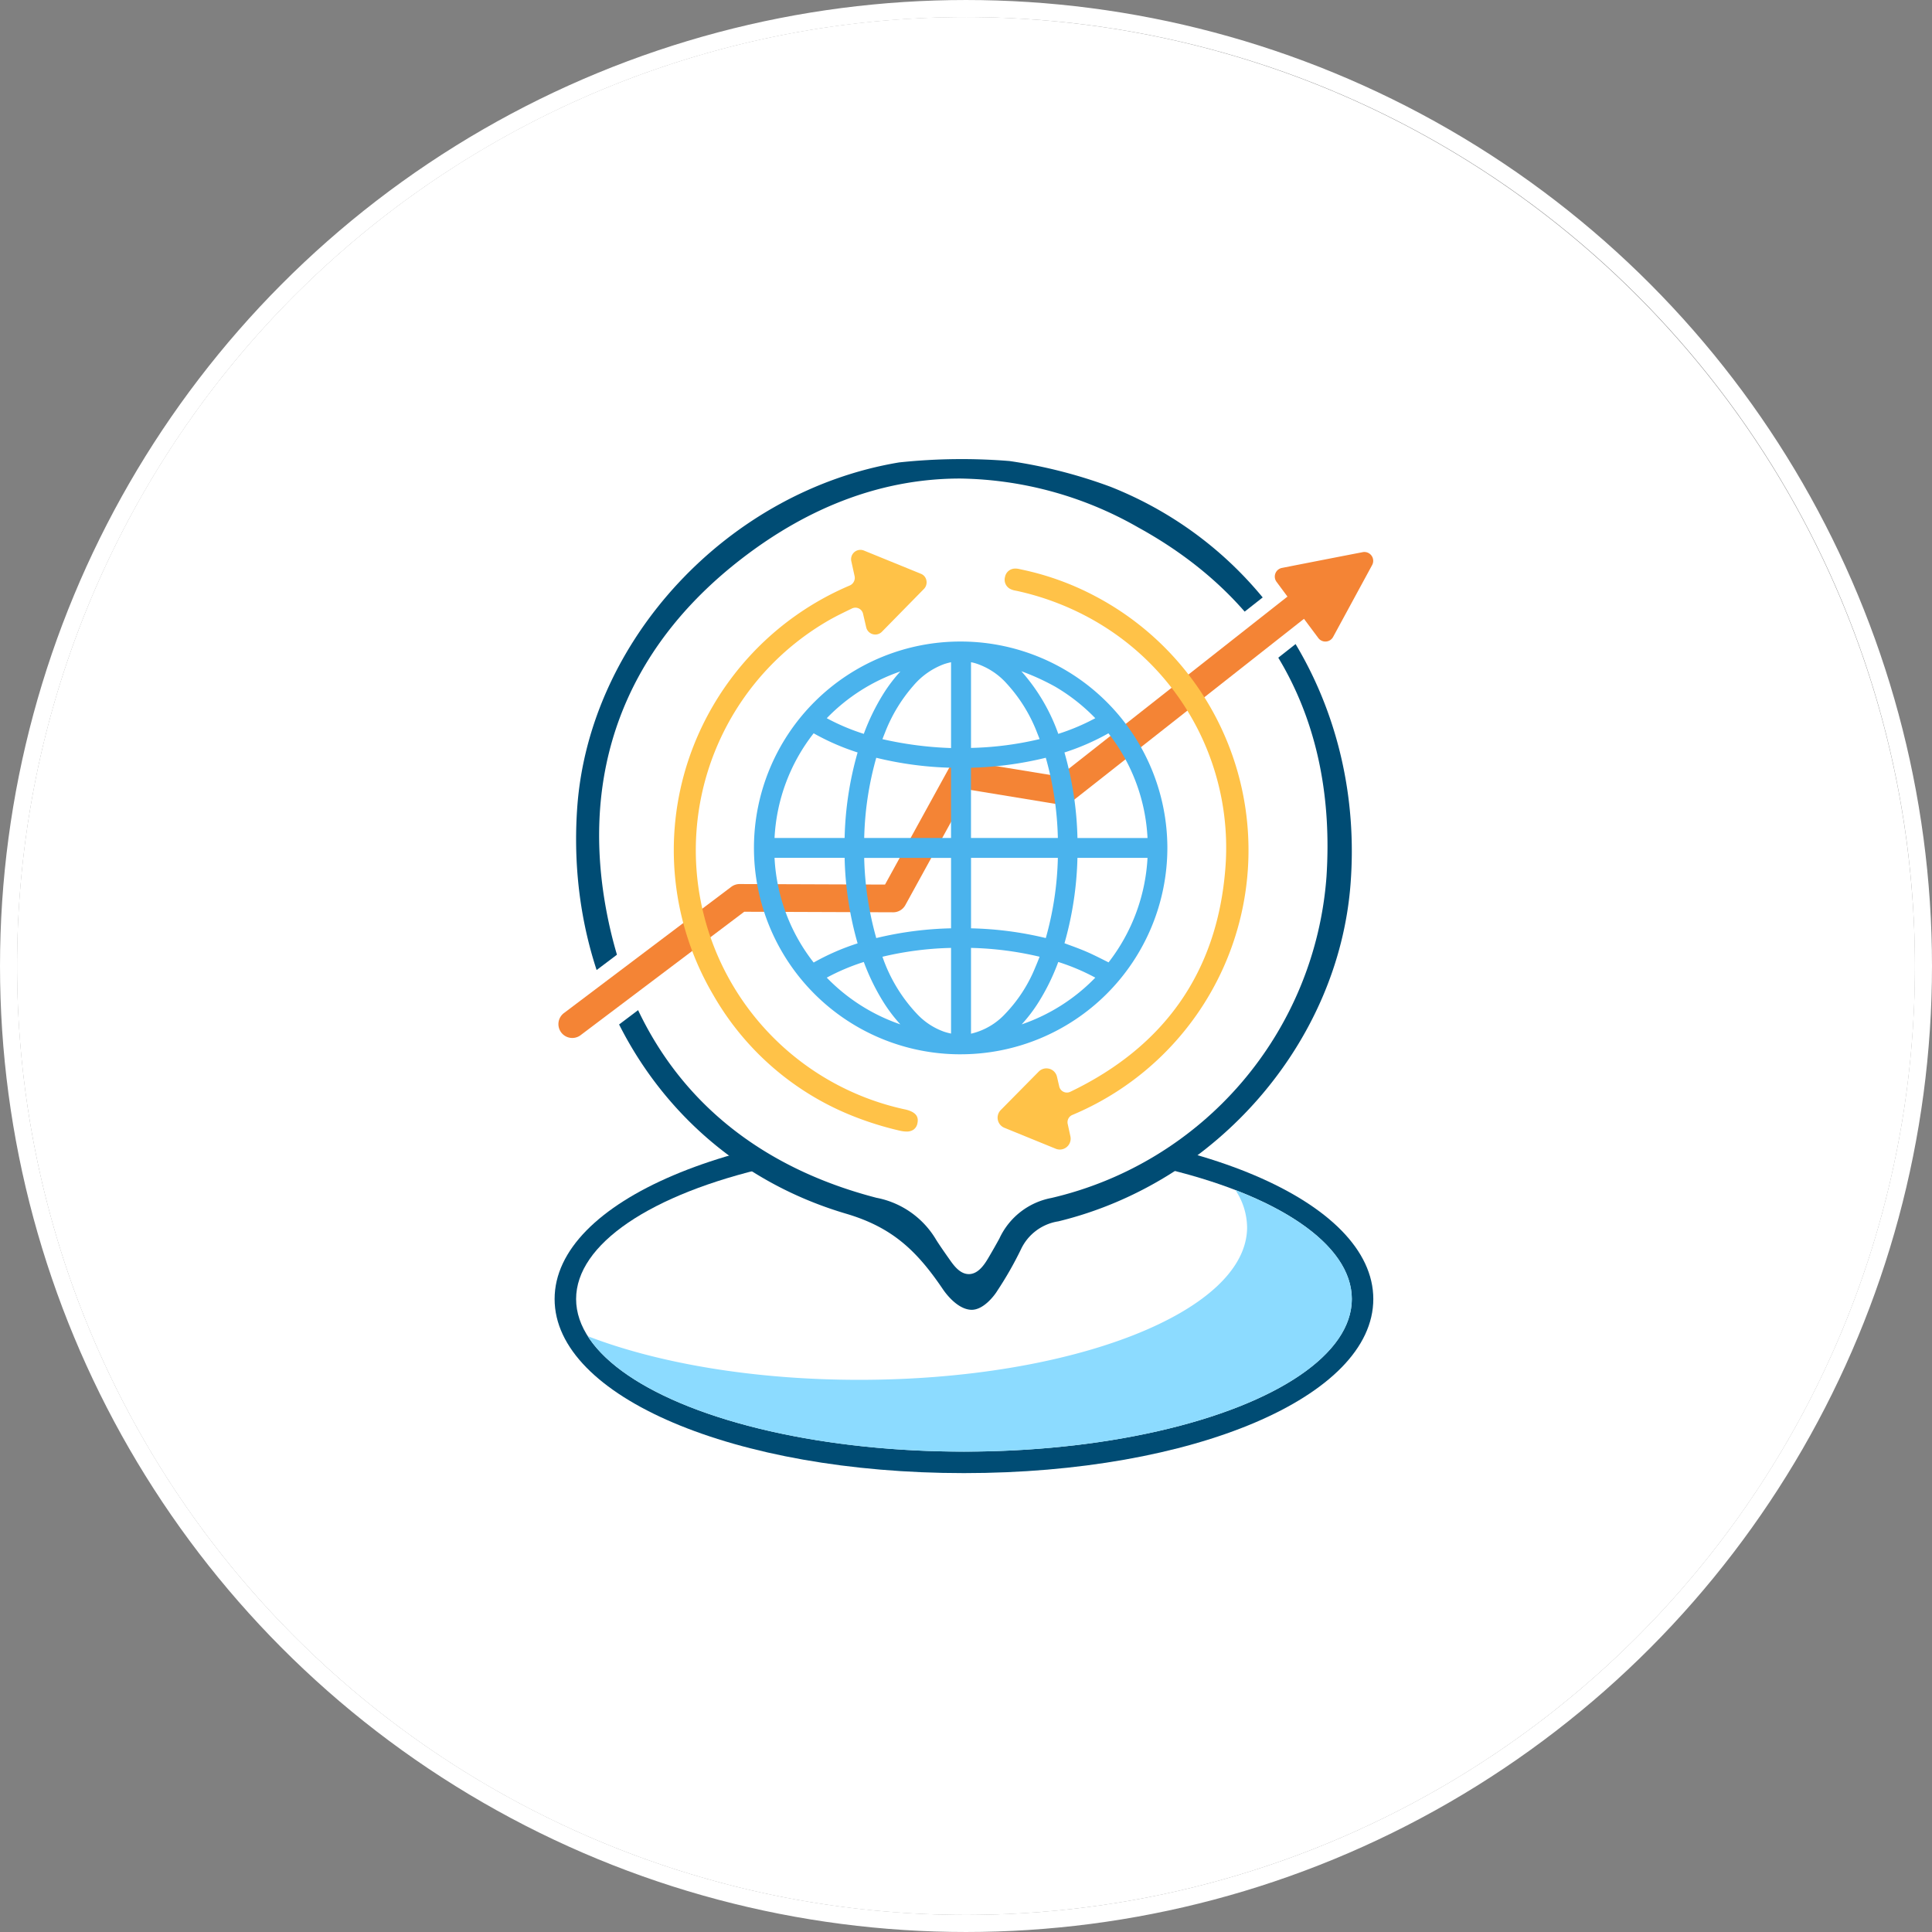 <svg xmlns="http://www.w3.org/2000/svg" viewBox="0 0 160.012 160.012"><rect x="0" y="0" width="160.012" height="160.012" fill="#808080" stroke="none"/><defs><style>.a{fill:#fff}.c{fill:#004c74}.f{fill:#4ab3ed}.g{fill:#ffc248}</style></defs><circle class="a" cx="80.006" cy="80.006" r="71.908"/><circle cx="80.006" cy="80.006" r="79.297" style="fill:none;stroke:#fff;stroke-linecap:round;stroke-linejoin:round;stroke-width:1.417px"/><path class="a" d="M80.006 160.006Zm0-158.595A78.594 78.594 0 1 0 158.6 80.006 78.684 78.684 0 0 0 80.006 1.41Z"/><path class="c" d="M79.837 122.006c-19.011 0-33.903-6.333-33.903-14.418s14.892-14.417 33.903-14.417 33.903 6.333 33.903 14.417-14.892 14.418-33.903 14.418Z"/><ellipse class="c" cx="79.837" cy="107.588" rx="33.27" ry="13.784"/><ellipse class="a" cx="79.837" cy="107.588" rx="32.123" ry="12.637"/><path d="M102.324 98.567a5.694 5.694 0 0 1 .963 3.076c0 6.98-14.382 12.637-32.124 12.637-8.757 0-16.691-1.38-22.486-3.616 3.492 5.493 16.116 9.562 31.16 9.562 17.741 0 32.123-5.658 32.123-12.638 0-3.534-3.692-6.728-9.636-9.021Z" style="fill:#8cdbff"/><path class="c" d="M91.946 40.304c13.146 5.2 21.036 18.37 19.907 32.938-1.013 13.084-11.057 24.71-24.196 27.912a4.111 4.111 0 0 0-3.107 2.334 29.458 29.458 0 0 1-1.95 3.414c-.174.297-1.128 1.632-2.186 1.577-1.176-.062-2.16-1.461-2.324-1.705-2.168-3.202-4.201-5.128-8.018-6.254C55.535 96.231 46.706 82.534 47.806 66.9c.977-13.883 12.498-26.242 26.662-28.602a48.937 48.937 0 0 1 9.135-.115 40.888 40.888 0 0 1 8.343 2.122Z"/><path class="a" d="M80.233 105.523c-.742 0-1.265-.748-1.612-1.244l-.062-.088c-.032-.045-.782-1.103-1.061-1.569a7.337 7.337 0 0 0-4.915-3.42C60.475 96.054 52.78 88.03 50.333 75.998c-2.433-11.96 1.395-22.233 11.07-29.708 5.715-4.417 11.813-6.657 18.124-6.657a30.494 30.494 0 0 1 14.744 4.052c11.03 6.067 16.422 16.068 15.592 28.92a29.562 29.562 0 0 1-22.787 26.614 5.962 5.962 0 0 0-4.31 3.369 61.081 61.081 0 0 1-.828 1.457c-.33.567-.862 1.48-1.705 1.48Z"/><path class="a" d="M80.233 104.89c-.447 0-.9-.7-1.157-1.065 0 0-.765-1.079-1.036-1.529a7.916 7.916 0 0 0-5.298-3.707c-11.858-3.084-19.392-10.94-21.788-22.718-2.382-11.708 1.365-21.763 10.835-29.08 5.603-4.33 11.571-6.525 17.738-6.525a29.866 29.866 0 0 1 14.439 3.973c10.8 5.94 16.078 15.735 15.265 28.325a28.927 28.927 0 0 1-22.298 26.038 6.607 6.607 0 0 0-4.727 3.69c-.22.414-.815 1.432-.815 1.432-.246.421-.67 1.166-1.158 1.166Z"/><path class="a" d="M114.671 45.457a1.94 1.94 0 0 0-2.04-.917c-1.875.36-5.021.976-6.695 1.307a1.944 1.944 0 0 0-1.186 3.064l.203.275-17.572 13.832-7.378-1.209a2.36 2.36 0 0 0-2.45 1.192l-4.97 9.045-11.337-.042a2.395 2.395 0 0 0-1.412.476l-13.83 10.433a2.36 2.36 0 0 0-.463 3.305 2.371 2.371 0 0 0 1.885.94 2.342 2.342 0 0 0 1.42-.476l13.196-9.954 11.933.044a2.36 2.36 0 0 0 2.069-1.224l4.842-8.811 6.76 1.108a2.365 2.365 0 0 0 1.838-.475l18.286-14.394.442.591a1.93 1.93 0 0 0 1.556.78 1.943 1.943 0 0 0 1.71-1.017l3.23-5.95a1.928 1.928 0 0 0-.037-1.923Z"/><path d="M112.86 45.732c-1.872.36-5.016.975-6.688 1.305a.73.73 0 0 0-.446 1.153l.904 1.22-18.918 14.892-7.905-1.295a1.149 1.149 0 0 0-1.19.579l-5.318 9.676-12.039-.044a1.163 1.163 0 0 0-.694.231l-13.83 10.433a1.147 1.147 0 1 0 1.38 1.831l13.522-10.2 12.333.045h.005a1.147 1.147 0 0 0 1.005-.594l5.256-9.563 7.602 1.246a1.15 1.15 0 0 0 .895-.23l19.264-15.165 1.185 1.587a.73.73 0 0 0 1.229-.088l3.23-5.95a.732.732 0 0 0-.782-1.07Z" style="fill:#f48435"/><path class="f" d="M96.283 70.237a16.69 16.69 0 1 1-16.526-16.701 16.72 16.72 0 0 1 16.526 16.701ZM72.3 78.177a28.773 28.773 0 0 1 6.87-.9v-6.626h-8.007a27.138 27.138 0 0 0 1.137 7.526Zm7.722-7.53v6.633a28.76 28.76 0 0 1 6.869.896 27.105 27.105 0 0 0 1.133-7.529Zm-.854-.842v-6.611a28.863 28.863 0 0 1-6.869-.918 27.104 27.104 0 0 0-1.134 7.528Zm7.721-7.53a28.93 28.93 0 0 1-6.87.92v6.607h8.006a27.107 27.107 0 0 0-1.136-7.528Zm-19.6-2.066a15.873 15.873 0 0 0-3.56 9.595h6.617a27.726 27.726 0 0 1 1.18-7.747 19.04 19.04 0 0 1-4.238-1.848Zm28.172 9.599a15.873 15.873 0 0 0-3.56-9.598 19.086 19.086 0 0 1-4.24 1.848 27.743 27.743 0 0 1 1.184 7.75Zm-31.733.837a15.87 15.87 0 0 0 3.561 9.597 19.103 19.103 0 0 1 4.238-1.848 27.744 27.744 0 0 1-1.183-7.749Zm28.2 9.565a15.838 15.838 0 0 0 3.532-9.56h-6.617a27.663 27.663 0 0 1-1.171 7.716c.736.28 1.457.523 2.153.825.703.304 1.38.666 2.102 1.019Zm-5.29-18.718c-.127-.33-.239-.636-.362-.935a13.349 13.349 0 0 0-2.612-4.225 6.225 6.225 0 0 0-2.791-1.791c-.276-.079-.563-.121-.853-.182v7.995a27.66 27.66 0 0 0 6.619-.862Zm-7.469-7.15c-.382.094-.748.159-1.096.277a6.49 6.49 0 0 0-2.71 1.885 13.616 13.616 0 0 0-2.45 4.054c-.125.305-.238.614-.356.922a26.424 26.424 0 0 0 6.612.857Zm0 23.756a27.552 27.552 0 0 0-6.616.863 14.15 14.15 0 0 0 3.135 5.325 6.093 6.093 0 0 0 2.385 1.547c.352.117.72.183 1.097.275Zm.85 7.985c.196-.033.377-.055.554-.094a5.987 5.987 0 0 0 2.956-1.73 12.69 12.69 0 0 0 2.594-4.006c.183-.421.344-.851.52-1.292a27.672 27.672 0 0 0-6.623-.863Zm11.336-26.502a15.847 15.847 0 0 0-3.764-3.058 15.54 15.54 0 0 0-4.48-1.744 14.044 14.044 0 0 1 4.297 6.497 18.077 18.077 0 0 0 3.947-1.695Zm-8.248 26.107a15.807 15.807 0 0 0 8.252-4.814 18.002 18.002 0 0 0-3.958-1.7 18.028 18.028 0 0 1-1.688 3.558 11.188 11.188 0 0 1-2.606 2.956Zm-7.025-30.924a15.805 15.805 0 0 0-8.252 4.814 18.007 18.007 0 0 0 3.957 1.7 18.154 18.154 0 0 1 1.69-3.56 11.192 11.192 0 0 1 2.605-2.954Zm-.006 30.921a11.23 11.23 0 0 1-2.595-2.944 18.267 18.267 0 0 1-1.695-3.567 18.012 18.012 0 0 0-3.955 1.7 15.8 15.8 0 0 0 8.245 4.811Z"/><path class="f" d="M79.593 87.319h-.115a17.093 17.093 0 0 1 .118-34.186l.165.001a17.124 17.124 0 0 1 16.923 17.104 17.121 17.121 0 0 1-17.091 17.08Zm-.475-33.376a16.29 16.29 0 0 0 .366 32.573h.109A16.319 16.319 0 0 0 95.88 70.238v-.002a16.32 16.32 0 0 0-16.128-16.299c-.184-.002-.37 0-.553.004a.401.401 0 0 1 .37.4v7.996a.402.402 0 0 1-.359.4 26.455 26.455 0 0 1-6.785-.878.401.401 0 0 1-.267-.43.403.403 0 0 1-.489.232 18.394 18.394 0 0 1-4.044-1.737.402.402 0 0 1-.09-.618 16.289 16.289 0 0 1 8.456-4.933.401.401 0 0 1 .335.708 7.991 7.991 0 0 0-.13.103 6.074 6.074 0 0 1 1.748-.945 7.684 7.684 0 0 1 .774-.205c.116-.026.234-.053.353-.082a.413.413 0 0 1 .046-.009Zm-6.032 7.275a29.94 29.94 0 0 0 5.682.737v-7.109a5.83 5.83 0 0 0-.566.153 6.096 6.096 0 0 0-2.541 1.775 13.051 13.051 0 0 0-2.377 3.937c-.069.168-.134.337-.198.507Zm-4.611-1.735a17.713 17.713 0 0 0 3.067 1.297 18.056 18.056 0 0 1 1.595-3.275 12.847 12.847 0 0 1 1.433-1.894 15.455 15.455 0 0 0-6.095 3.872ZM79.17 86.51a.407.407 0 0 1-.096-.012 16.736 16.736 0 0 0-.347-.08 8.034 8.034 0 0 1-.78-.204 5.927 5.927 0 0 1-1.732-.93l.106.084a.401.401 0 0 1-.336.708 16.289 16.289 0 0 1-8.449-4.93.401.401 0 0 1 .09-.617 18.408 18.408 0 0 1 4.042-1.738.4.4 0 0 1 .488.23.402.402 0 0 1 .295-.448 27.82 27.82 0 0 1 6.713-.876.407.407 0 0 1 .287.115.401.401 0 0 1 .12.286v8.01a.4.4 0 0 1-.401.402Zm-6.084-7.27a13.093 13.093 0 0 0 2.886 4.762 5.674 5.674 0 0 0 2.228 1.45c.18.06.37.107.568.152v-7.096a26.992 26.992 0 0 0-5.682.732Zm-4.611 1.73a15.465 15.465 0 0 0 6.093 3.87 12.962 12.962 0 0 1-1.426-1.885 18.19 18.19 0 0 1-1.6-3.283 17.807 17.807 0 0 0-3.067 1.298Zm11.545 5.515a.401.401 0 0 1-.402-.402v-7.985a.4.4 0 0 1 .12-.286.461.461 0 0 1 .288-.115 27.967 27.967 0 0 1 6.719.876.412.412 0 0 0 .774.217 18.4 18.4 0 0 1 4.044 1.739.402.402 0 0 1 .091.617 16.292 16.292 0 0 1-8.456 4.933.401.401 0 0 1-.336-.708q.09-.07.178-.141a5.9 5.9 0 0 1-2.381 1.15 6.163 6.163 0 0 1-.392.07l-.18.029a.4.4 0 0 1-.067.005Zm.401-7.977v7.102l.064-.013a5.586 5.586 0 0 0 2.76-1.622 12.144 12.144 0 0 0 2.51-3.882c.122-.28.234-.565.347-.854a27.131 27.131 0 0 0-5.681-.731Zm7.226 1.164a17.968 17.968 0 0 1-1.594 3.273 12.83 12.83 0 0 1-1.434 1.896 15.458 15.458 0 0 0 6.096-3.871 17.716 17.716 0 0 0-3.068-1.298Zm-20.357.971a.402.402 0 0 1-.314-.15 16.363 16.363 0 0 1-3.65-9.833.402.402 0 0 1 .402-.416h6.616a.401.401 0 0 1 .402.394 27.303 27.303 0 0 0 1.08 7.359 27.607 27.607 0 0 1-1.064-7.338.401.401 0 0 1 .401-.41h8.007a.401.401 0 0 1 .4.402v6.627a.401.401 0 0 1-.394.401 28.185 28.185 0 0 0-6.775.886.403.403 0 0 1-.483-.265.401.401 0 0 1-.272.477 18.71 18.71 0 0 0-4.15 1.809.4.4 0 0 1-.206.057Zm-3.141-9.597a15.292 15.292 0 0 0 3.24 8.673 19.437 19.437 0 0 1 3.64-1.588 27.913 27.913 0 0 1-1.076-7.085Zm7.425.007a26.575 26.575 0 0 0 1 6.64 28.944 28.944 0 0 1 6.194-.808v-5.832Zm20.353 9.558a.398.398 0 0 1-.176-.04 68.252 68.252 0 0 1-.658-.328 28.04 28.04 0 0 0-1.428-.684c-.471-.204-.95-.38-1.457-.566-.225-.082-.451-.165-.679-.252a.401.401 0 0 1-.244-.482l-.01.034a.4.4 0 0 1-.485.271 28.175 28.175 0 0 0-6.774-.883.401.401 0 0 1-.396-.402v-6.632a.401.401 0 0 1 .402-.401h8.002a.402.402 0 0 1 .402.408 27.426 27.426 0 0 1-1.13 7.566 27.438 27.438 0 0 0 1.146-7.577.401.401 0 0 1 .401-.395h6.617a.401.401 0 0 1 .401.416 16.296 16.296 0 0 1-3.62 9.796.401.401 0 0 1-.314.151Zm-3.764-2.49.32.119c.497.181 1.009.37 1.502.583.497.215.969.452 1.468.703l.36.18a15.466 15.466 0 0 0 3.227-8.655h-5.804a28.225 28.225 0 0 1-1.073 7.07Zm-7.74-1.235a28.915 28.915 0 0 1 6.192.806 26.535 26.535 0 0 0 .999-6.644h-7.191Zm15.038-6.677h-6.616a.402.402 0 0 1-.402-.394 27.32 27.32 0 0 0-1.079-7.354 27.548 27.548 0 0 1 1.062 7.334.401.401 0 0 1-.401.409h-8.007a.401.401 0 0 1-.401-.402v-6.606a.401.401 0 0 1 .393-.402 28.375 28.375 0 0 0 6.777-.908.392.392 0 0 0 .756-.212 18.686 18.686 0 0 0 4.15-1.808.402.402 0 0 1 .52.093 16.361 16.361 0 0 1 3.65 9.834.402.402 0 0 1-.402.416Zm-6.224-.803h5.803a15.295 15.295 0 0 0-3.239-8.672 19.432 19.432 0 0 1-3.641 1.587 27.922 27.922 0 0 1 1.077 7.085Zm-8.818-.005h7.195a26.515 26.515 0 0 0-.999-6.642 29.12 29.12 0 0 1-6.196.828Zm-1.251.805h-8.004a.402.402 0 0 1-.4-.408 27.434 27.434 0 0 1 1.134-7.585 27.171 27.171 0 0 0-1.151 7.597.401.401 0 0 1-.401.395h-6.617a.401.401 0 0 1-.401-.416 16.364 16.364 0 0 1 3.646-9.83.4.4 0 0 1 .52-.094 18.675 18.675 0 0 0 4.151 1.808.401.401 0 0 1 .268.491l.002-.006a.402.402 0 0 1 .486-.27 28.273 28.273 0 0 0 6.774.904.401.401 0 0 1 .394.401v6.611a.401.401 0 0 1-.401.402Zm-7.593-.803h7.191v-5.817a28.996 28.996 0 0 1-6.192-.826 26.526 26.526 0 0 0-.999 6.643Zm-7.426 0h5.804a27.903 27.903 0 0 1 1.076-7.083 19.404 19.404 0 0 1-3.641-1.587 15.293 15.293 0 0 0-3.239 8.67Zm15.872-6.648a.402.402 0 0 1-.402-.401v-7.995a.401.401 0 0 1 .484-.393c.09.019.18.036.27.053.198.038.404.078.61.136a5.908 5.908 0 0 1 1.84.905.402.402 0 0 1 .28-.682h.016a15.736 15.736 0 0 1 4.674 1.798 16.361 16.361 0 0 1 3.86 3.135.401.401 0 0 1-.094.615 18.482 18.482 0 0 1-4.033 1.734.278.278 0 1 0-.53.015.4.4 0 0 1-.256.205 27.924 27.924 0 0 1-6.714.875Zm.4-7.909v7.098a27.09 27.09 0 0 0 5.681-.731 19.39 19.39 0 0 0-.197-.503 12.813 12.813 0 0 0-2.532-4.1 5.822 5.822 0 0 0-2.61-1.683 4.458 4.458 0 0 0-.341-.08Zm4.17.748a15.668 15.668 0 0 1 3.058 5.186 17.844 17.844 0 0 0 3.065-1.297 15.544 15.544 0 0 0-3.326-2.614 19.437 19.437 0 0 0-2.797-1.275Z"/><path class="g" d="M75.076 93.716a2.348 2.348 0 0 1-.467-.052l-.092-.02a26.67 26.67 0 0 1-4.242-1.359 23.179 23.179 0 0 1-11.219-9.913 23.623 23.623 0 0 1-2.06-19.364A23.939 23.939 0 0 1 70.37 48.495a.692.692 0 0 0 .415-.754l-.278-1.26a.773.773 0 0 1 1.048-.882l4.712 1.921a.737.737 0 0 1 .46.557.776.776 0 0 1-.206.701l-3.477 3.543a.767.767 0 0 1-.706.216l-.056-.013a.77.77 0 0 1-.542-.57l-.26-1.12a.649.649 0 0 0-.35-.44.67.67 0 0 0-.152-.051.648.648 0 0 0-.413.05l-.056.028c-.632.305-1.23.593-1.806.92a21.964 21.964 0 0 0 6.172 40.526l.059.011c1.081.239 1.13.732 1.052 1.136a.821.821 0 0 1-.348.56 1.004 1.004 0 0 1-.562.142ZM87.776 95.208a.901.901 0 0 1-.181-.019.886.886 0 0 1-.16-.049l-4.252-1.735a.902.902 0 0 1-.3-1.467l3.145-3.185a.892.892 0 0 1 .638-.268.902.902 0 0 1 .182.019l.066.015a.895.895 0 0 1 .628.662l.186.804a.653.653 0 0 0 .503.49.673.673 0 0 0 .131.013.659.659 0 0 0 .28-.063c7.827-3.756 12.145-9.945 12.836-18.397A21.647 21.647 0 0 0 91.412 51.87c-.447-.281-.909-.55-1.373-.796a22.692 22.692 0 0 0-5.796-2.13l-.175-.035a1.414 1.414 0 0 1-.344-.106.861.861 0 0 1-.486-1.023.847.847 0 0 1 .83-.689l.048-.001a1.384 1.384 0 0 1 .274.032l.203.045a23.196 23.196 0 0 1 6.15 2.228 23.776 23.776 0 0 1-1.935 42.95.652.652 0 0 0-.38.735l.225 1.036a.901.901 0 0 1-.877 1.092Z"/></svg>